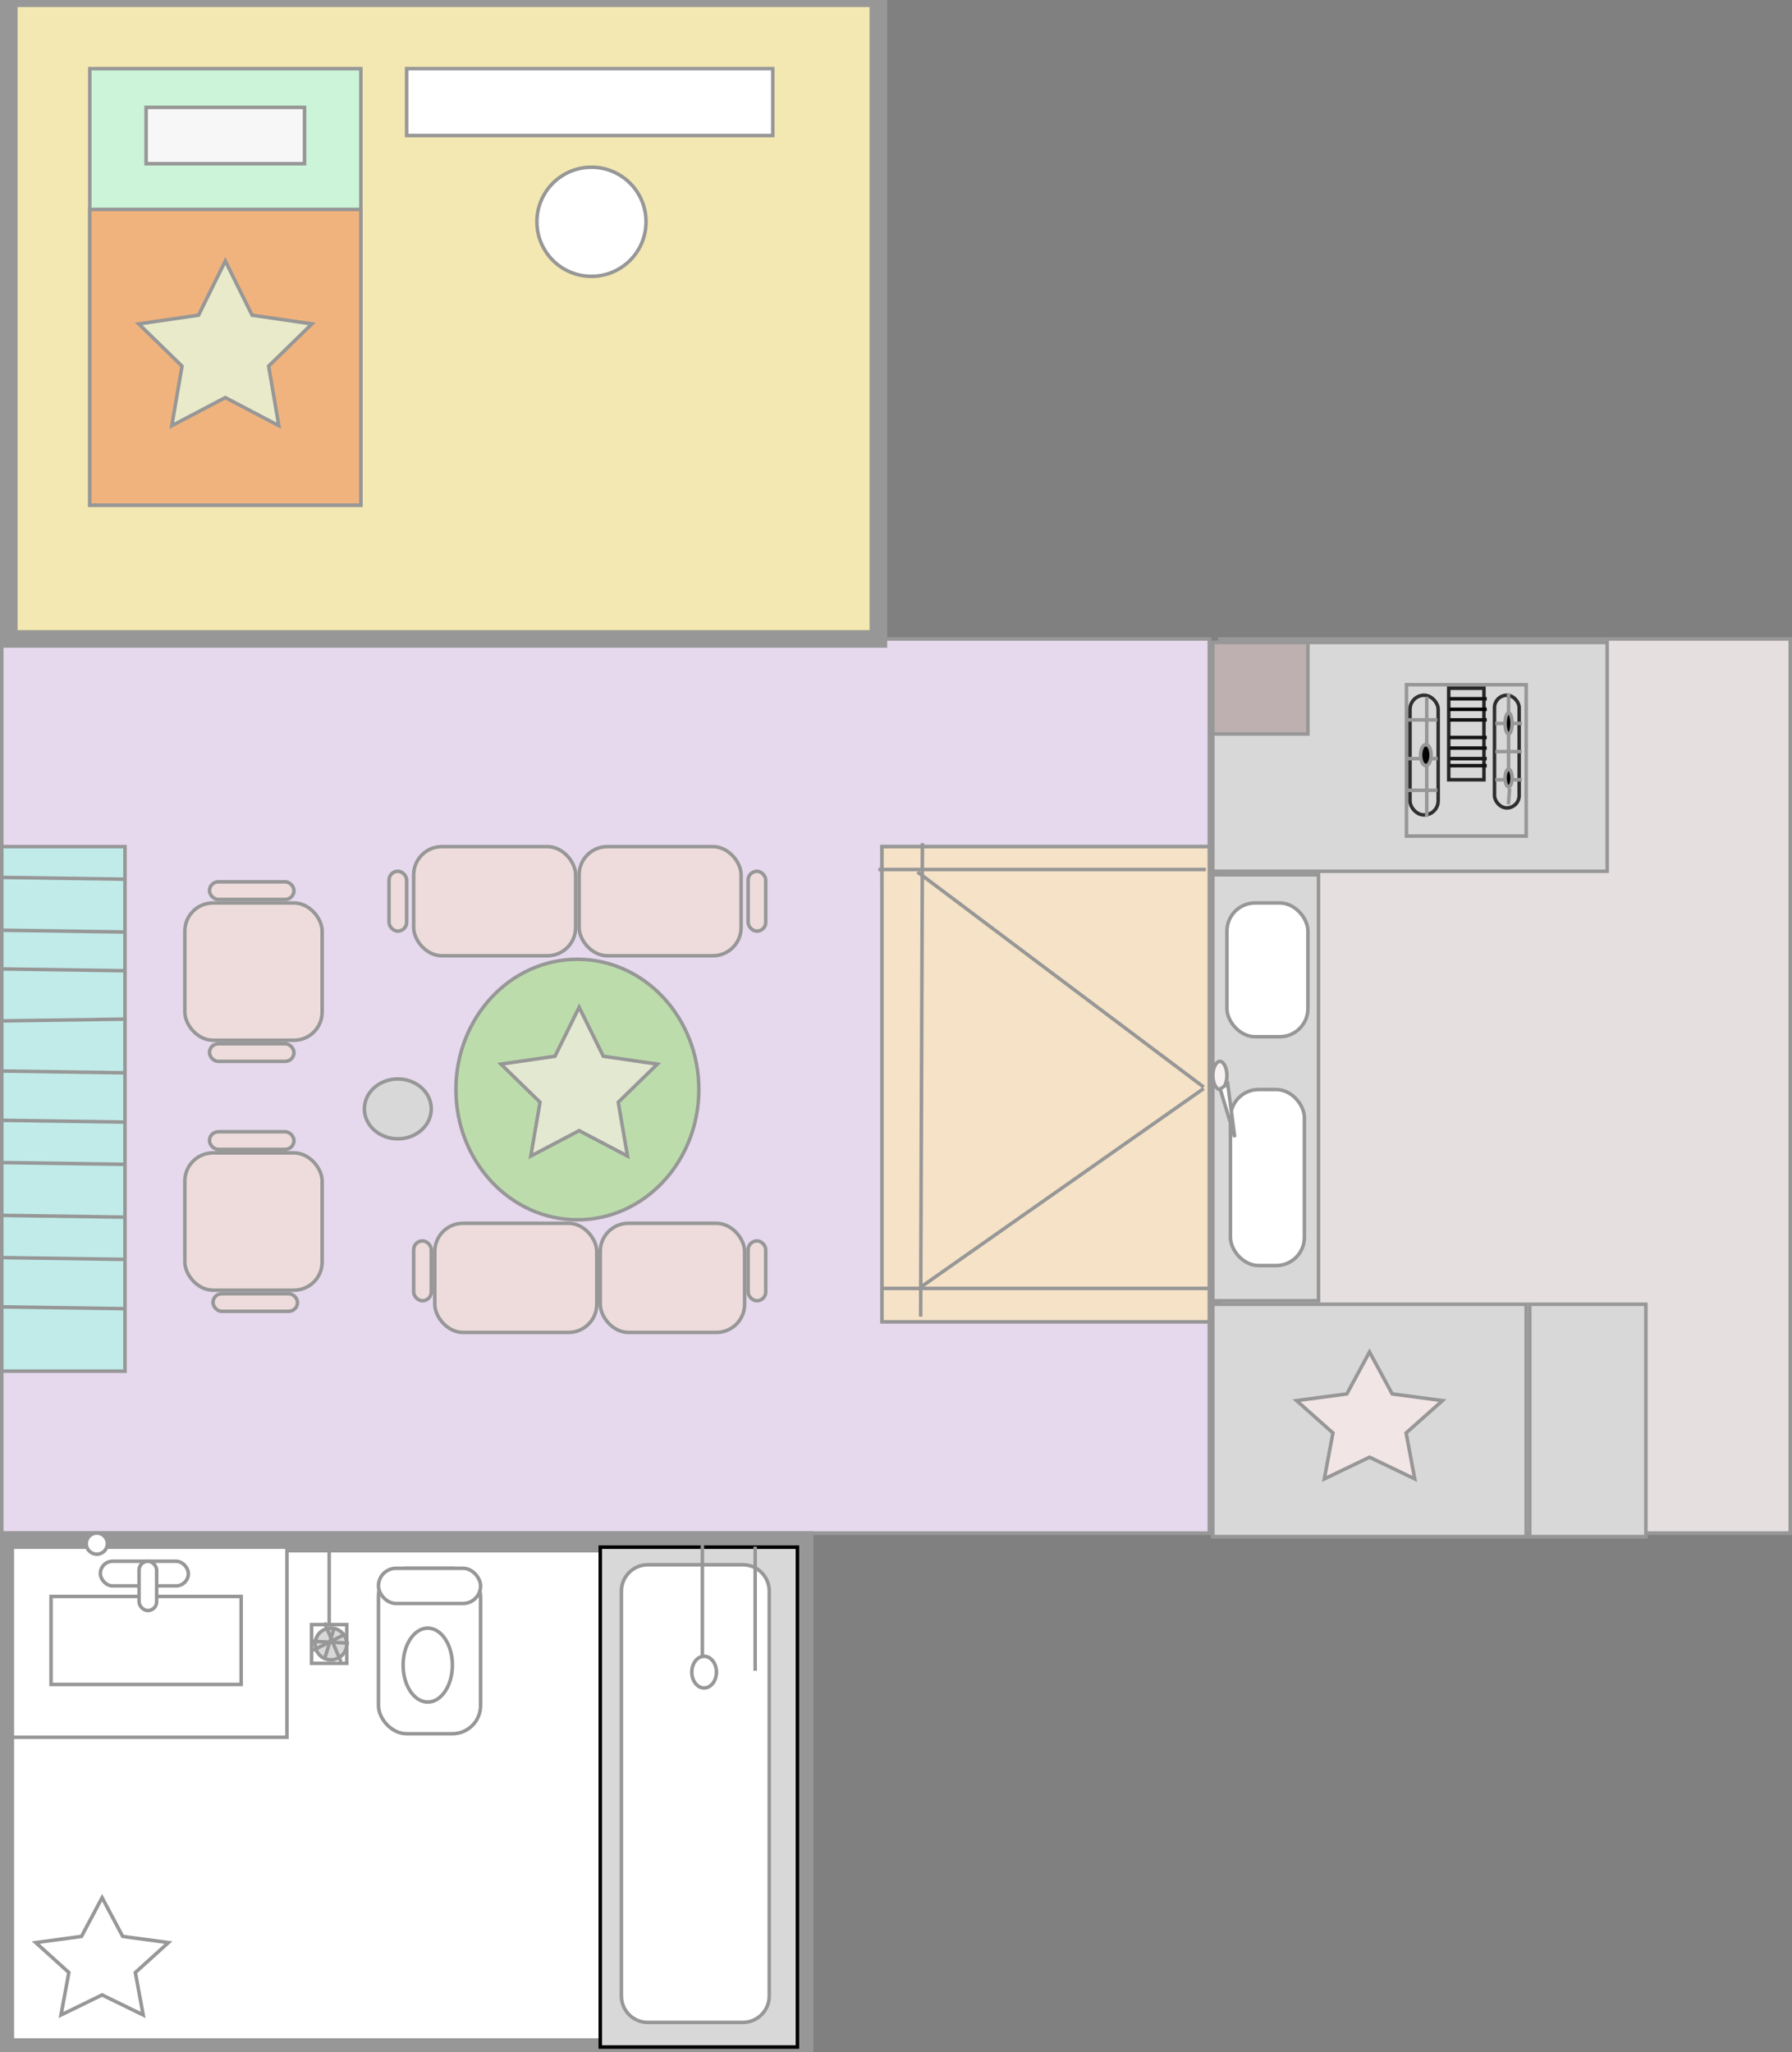 <?xml version="1.0" encoding="UTF-8"?>
<svg width="509px" height="583px" viewBox="0 0 509 583" version="1.1" xmlns="http://www.w3.org/2000/svg" xmlns:xlink="http://www.w3.org/1999/xlink">
    <rect x="0" y="0" width="509" height="583" fill="#808080" stroke="none"/>
    <!-- Generator: Sketch 64 (93537) - https://sketch.com -->
    <title>Slice</title>
    <desc>Created with Sketch.</desc>
    <g id="Page-1" stroke="none" stroke-width="1" fill="none" fill-rule="evenodd">
        <g id="1b1b_selection3" transform="translate(0, -1)">
            <rect id="Rectangle" stroke="#979797" fill="#E6D9ED" fill-rule="nonzero" x="0.5" y="182.5" width="343" height="254"></rect>
            <rect id="Rectangle" stroke="#979797" fill="#EEDCDC" fill-rule="nonzero" x="170.5" y="348.5" width="41" height="31" rx="8"></rect>
            <rect id="Rectangle" stroke="#979797" fill="#EEDCDC" fill-rule="nonzero" x="123.5" y="348.5" width="46" height="31" rx="8"></rect>
            <rect id="Rectangle" stroke="#979797" fill="#EEDCDC" fill-rule="nonzero" x="164.5" y="241.5" width="46" height="31" rx="8"></rect>
            <rect id="Rectangle" stroke="#979797" fill="#EEDCDC" fill-rule="nonzero" x="212.5" y="353.5" width="5" height="17" rx="2.5"></rect>
            <rect id="Rectangle" stroke="#979797" fill="#EEDCDC" fill-rule="nonzero" x="117.5" y="353.5" width="5" height="17" rx="2.5"></rect>
            <line x1="254.5" y1="253.5" x2="341.5" y2="253.5" id="Line" stroke="#979797" stroke-linecap="square"></line>
            <rect id="Rectangle" stroke="#979797" fill="#D8D8D8" fill-rule="nonzero" x="250.5" y="241.5" width="93" height="12"></rect>
            <rect id="Rectangle" stroke="#979797" fill="#EEDCDC" fill-rule="nonzero" x="212.5" y="248.5" width="5" height="17" rx="2.5"></rect>
            <rect id="Rectangle" stroke="#979797" fill="#EEDCDC" fill-rule="nonzero" x="110.5" y="248.5" width="5" height="17" rx="2.5"></rect>
            <rect id="Rectangle" stroke="#979797" fill="#EEDCDC" fill-rule="nonzero" x="60.5" y="368.5" width="24" height="5" rx="2.5"></rect>
            <rect id="Rectangle" stroke="#979797" fill="#EEDCDC" fill-rule="nonzero" x="59.5" y="322.5" width="24" height="5" rx="2.5"></rect>
            <rect id="Rectangle" stroke="#979797" fill="#EEDCDC" fill-rule="nonzero" x="59.5" y="297.5" width="24" height="5" rx="2.5"></rect>
            <rect id="Rectangle" stroke="#979797" fill="#EEDCDC" fill-rule="nonzero" x="52.5" y="257.5" width="39" height="39" rx="8"></rect>
            <rect id="Rectangle" stroke="#979797" fill="#EEDCDC" fill-rule="nonzero" x="59.5" y="251.5" width="24" height="5" rx="2.5"></rect>
            <rect id="Rectangle" stroke="#979797" fill="#EEDCDC" fill-rule="nonzero" x="52.5" y="328.5" width="39" height="39" rx="8"></rect>
            <ellipse id="Oval" stroke="#979797" fill="#BCDDAB" fill-rule="nonzero" cx="164" cy="310.5" rx="34.5" ry="37"></ellipse>
            <rect id="Rectangle" stroke="#979797" fill="#EEDCDC" fill-rule="nonzero" x="117.5" y="241.5" width="46" height="31" rx="8"></rect>
            <rect id="Rectangle" stroke="#979797" fill="#F5E2C7" fill-rule="nonzero" x="250.5" y="241.5" width="93" height="135"></rect>
            <line x1="261" y1="249" x2="341.5" y2="309.5" id="Line-2" stroke="#979797" stroke-linecap="square"></line>
            <line x1="250" y1="248" x2="342" y2="248" id="Line-2" stroke="#979797" stroke-linecap="square"></line>
            <line x1="261.716" y1="366.499" x2="341.5" y2="310.5" id="Line-2" stroke="#979797" stroke-linecap="square"></line>
            <line x1="262" y1="241" x2="261.5" y2="374.5" id="Line-2" stroke="#979797" stroke-linecap="square"></line>
            <line x1="251" y1="367" x2="343" y2="367" id="Line-2" stroke="#979797" stroke-linecap="square"></line>
            <rect id="Rectangle" stroke="#979797" fill="#C0EBE9" fill-rule="nonzero" x="0.5" y="241.5" width="35" height="149"></rect>
            <line x1="0.75" y1="372.25" x2="35.25" y2="372.75" id="Line-3" stroke="#979797" stroke-linecap="square"></line>
            <line x1="0.75" y1="358.25" x2="35.25" y2="358.75" id="Line-3" stroke="#979797" stroke-linecap="square"></line>
            <line x1="0.75" y1="346.25" x2="35.25" y2="346.75" id="Line-3" stroke="#979797" stroke-linecap="square"></line>
            <line x1="0.75" y1="331.25" x2="35.25" y2="331.75" id="Line-3" stroke="#979797" stroke-linecap="square"></line>
            <line x1="0.75" y1="319.25" x2="35.25" y2="319.75" id="Line-3" stroke="#979797" stroke-linecap="square"></line>
            <line x1="0.75" y1="305.25" x2="35.25" y2="305.75" id="Line-3" stroke="#979797" stroke-linecap="square"></line>
            <line x1="0.75" y1="250.25" x2="35.25" y2="250.75" id="Line-3" stroke="#979797" stroke-linecap="square"></line>
            <line x1="1" y1="291" x2="35.5" y2="290.5" id="Line-3" stroke="#979797" stroke-linecap="square"></line>
            <line x1="0.75" y1="276.25" x2="35.25" y2="276.75" id="Line-3" stroke="#979797" stroke-linecap="square"></line>
            <ellipse id="Oval" stroke="#979797" fill="#D8D8D8" fill-rule="nonzero" cx="113" cy="316" rx="9.5" ry="8.5"></ellipse>
            <line x1="0.75" y1="265.25" x2="35.25" y2="265.75" id="Line-3" stroke="#979797" stroke-linecap="square"></line>
            <rect id="Rectangle" stroke="#979797" stroke-width="6" fill="#FFFFFF" fill-rule="nonzero" x="1" y="439" width="227" height="144"></rect>
            <line x1="93.5" y1="440.371" x2="93.5" y2="462.629" id="Line-4" stroke="#979797" stroke-linecap="square"></line>
            <rect id="Rectangle" stroke="#979797" fill="#FFFFFF" fill-rule="nonzero" x="107.5" y="446.5" width="29" height="47" rx="8"></rect>
            <ellipse id="Oval" stroke="#979797" fill="#FFFFFF" fill-rule="nonzero" cx="121.5" cy="474" rx="7" ry="10.5"></ellipse>
            <rect id="Rectangle" stroke="#979797" fill="#FFFFFF" fill-rule="nonzero" x="107.5" y="446.5" width="29" height="10" rx="5"></rect>
            <circle id="Oval" stroke="#979797" fill="#D8D8D8" fill-rule="nonzero" cx="42" cy="449" r="2.5"></circle>
            <rect id="Rectangle" stroke="#000000" fill="#D8D8D8" fill-rule="nonzero" x="170.5" y="440.5" width="56" height="142"></rect>
            <line x1="41.5" y1="440.368" x2="41.5" y2="453.632" id="Line-2" stroke="#979797" stroke-linecap="square"></line>
            <ellipse id="Oval" stroke="#979797" fill="#D8D8D8" fill-rule="nonzero" cx="214" cy="480" rx="3.5" ry="4.5"></ellipse>
            <rect id="Rectangle" stroke="#979797" fill="#FFFFFF" fill-rule="nonzero" x="3.5" y="440.5" width="78" height="54"></rect>
            <rect id="Rectangle-2" stroke="#979797" fill="#FFFFFF" fill-rule="nonzero" x="14.5" y="454.5" width="54" height="25"></rect>
            <path d="M211,445.5 L184,445.5 C181.929,445.5 180.054,446.339 178.697,447.697 C177.339,449.054 176.5,450.929 176.5,453 L176.5,568 C176.5,570.071 177.339,571.946 178.697,573.303 C180.054,574.661 181.929,575.5 184,575.5 L211,575.5 C213.071,575.5 214.946,574.661 216.303,573.303 C217.661,571.946 218.5,570.071 218.5,568 L218.5,453 C218.5,450.929 217.661,449.054 216.303,447.697 C214.946,446.339 213.071,445.5 211,445.5 Z M27.5,436.5 C26.672,436.5 25.922,436.836 25.379,437.379 C24.836,437.922 24.5,438.672 24.5,439.5 C24.5,440.328 24.836,441.078 25.379,441.621 C25.922,442.164 26.672,442.5 27.5,442.5 C28.328,442.5 29.078,442.164 29.621,441.621 C30.164,441.078 30.5,440.328 30.5,439.5 C30.5,438.672 30.164,437.922 29.621,437.379 C29.078,436.836 28.328,436.5 27.5,436.5 Z" id="Rectangle-3" stroke="#979797" fill="#FFFFFF" fill-rule="nonzero"></path>
            <line x1="214.5" y1="440.375" x2="214.5" y2="475.625" id="Line" stroke="#979797" fill="#FFFFFF" fill-rule="nonzero"></line>
            <line x1="199.5" y1="439.381" x2="199.5" y2="470.619" id="Line-3" stroke="#979797" stroke-linecap="square"></line>
            <ellipse id="Oval" stroke="#979797" fill="#FFFFFF" fill-rule="nonzero" cx="200" cy="476" rx="3.5" ry="4.5"></ellipse>
            <rect id="Rectangle" stroke="#979797" fill="#FFFFFF" fill-rule="nonzero" x="28.5" y="444.5" width="25" height="7" rx="3.5"></rect>
            <rect id="Rectangle" stroke="#979797" fill="#FFFFFF" fill-rule="nonzero" x="39.5" y="444.5" width="5" height="14" rx="2.5"></rect>
            <rect id="Rectangle" stroke="#979797" fill="#FFFFFF" fill-rule="nonzero" x="88.5" y="462.5" width="10" height="11"></rect>
            <circle id="Oval" stroke="#979797" fill="#D8D8D8" fill-rule="nonzero" cx="94" cy="468" r="4.5"></circle>
            <line x1="89.385" y1="467.25" x2="98.615" y2="467.75" id="Line-5" stroke="#979797" stroke-linecap="square"></line>
            <line x1="92.357" y1="462.393" x2="96.643" y2="472.607" id="Line-6" stroke="#979797" stroke-linecap="square"></line>
            <line x1="92.375" y1="471.636" x2="94.625" y2="464.364" id="Line-7" stroke="#979797" stroke-linecap="square"></line>
            <line x1="89.375" y1="469.583" x2="97.625" y2="465.417" id="Line-8" stroke="#979797" stroke-linecap="square"></line>
            <rect id="Rectangle" stroke="#979797" fill="#E5DFDF" fill-rule="nonzero" x="346.5" y="182.5" width="162" height="254"></rect>
            <rect id="Rectangle" stroke="#979797" fill="#D8D8D8" fill-rule="nonzero" x="344.5" y="371.5" width="89" height="66"></rect>
            <line x1="350.238" y1="309.441" x2="359.762" y2="323.559" id="Line" stroke="#979797" stroke-linecap="square"></line>
            <rect id="Rectangle" stroke="#979797" fill="#D8D8D8" fill-rule="nonzero" x="344.5" y="249.5" width="30" height="121"></rect>
            <rect id="Rectangle-2" stroke="#979797" fill="#FFFFFF" fill-rule="nonzero" x="348.5" y="257.5" width="23" height="38" rx="8"></rect>
            <rect id="Rectangle" stroke="#979797" fill="#FFFFFF" fill-rule="nonzero" x="349.5" y="310.5" width="21" height="50" rx="8"></rect>
            <path d="M346.5,302.5 C346.266,302.5 346.045,302.591 345.843,302.742 C345.587,302.932 345.361,303.215 345.169,303.561 C344.751,304.313 344.5,305.354 344.5,306.5 C344.5,307.646 344.751,308.687 345.169,309.439 C345.361,309.785 345.587,310.068 345.843,310.258 C346.045,310.409 346.266,310.5 346.5,310.5 C346.734,310.5 346.955,310.409 347.157,310.258 C347.413,310.068 347.639,309.785 347.831,309.439 C348.249,308.687 348.5,307.646 348.5,306.5 C348.5,305.354 348.249,304.313 347.831,303.561 C347.639,303.215 347.413,302.932 347.157,302.742 C346.955,302.591 346.734,302.5 346.5,302.5 Z" id="Oval-2" stroke="#979797" fill="#F7F1F1" fill-rule="nonzero"></path>
            <polygon id="Triangle" stroke="#979797" fill="#FFFFFF" fill-rule="nonzero" points="348.727 308.879 346.584 310.365 350.71 324.008"></polygon>
            <rect id="Rectangle" stroke="#979797" fill="#D8D8D8" fill-rule="nonzero" x="344.5" y="183.5" width="112" height="65"></rect>
            <rect id="Rectangle" stroke="#979797" fill="#D8D8D8" fill-rule="nonzero" x="434.5" y="371.5" width="33" height="66"></rect>
            <rect id="Rectangle" stroke="#979797" fill="#D8D8D8" fill-rule="nonzero" x="411.5" y="198.5" width="10" height="25" rx="5"></rect>
            <rect id="Rectangle" stroke="#979797" fill="#D8D8D8" fill-rule="nonzero" x="399.5" y="195.5" width="34" height="43"></rect>
            <rect id="Rectangle" stroke="#282727" fill="#D8D8D8" fill-rule="nonzero" x="411.5" y="196.5" width="10" height="26"></rect>
            <line x1="412.208" y1="199.5" x2="421.792" y2="199.5" id="Line-3" stroke="#131313" stroke-linecap="square"></line>
            <line x1="412.208" y1="202.5" x2="421.792" y2="202.5" id="Line-4" stroke="#030202" stroke-linecap="square"></line>
            <line x1="412.208" y1="205.5" x2="421.792" y2="205.5" id="Line-5" stroke="#121212" stroke-linecap="square"></line>
            <line x1="412.208" y1="210.5" x2="421.792" y2="210.5" id="Line-6" stroke="#131313" stroke-linecap="square"></line>
            <line x1="412.208" y1="213.5" x2="421.792" y2="213.5" id="Line-7" stroke="#121212" stroke-linecap="square"></line>
            <line x1="412.208" y1="216.5" x2="421.792" y2="216.5" id="Line-8" stroke="#1E1D1D" stroke-linecap="square"></line>
            <line x1="412.208" y1="218.5" x2="421.792" y2="218.5" id="Line-9" stroke="#141414" stroke-linecap="square"></line>
            <rect id="Rectangle" stroke="#303030" fill="#D8D8D8" fill-rule="nonzero" x="400.5" y="198.5" width="8" height="34" rx="4"></rect>
            <rect id="Rectangle" stroke="#2F2E2E" fill="#D8D8D8" fill-rule="nonzero" x="424.5" y="198.5" width="7" height="32" rx="3.5"></rect>
            <ellipse id="Oval" stroke="#979797" fill="#000000" fill-rule="nonzero" cx="428.5" cy="206.5" rx="1" ry="3"></ellipse>
            <ellipse id="Oval" stroke="#979797" fill="#000000" fill-rule="nonzero" cx="428.5" cy="222" rx="1" ry="2.5"></ellipse>
            <ellipse id="Oval" stroke="#979797" fill="#020202" fill-rule="nonzero" cx="405" cy="215.5" rx="1.5" ry="3"></ellipse>
            <rect id="Rectangle" stroke="#979797" fill="#BEB0B0" fill-rule="nonzero" x="344.5" y="183.5" width="27" height="26"></rect>
            <line x1="400.222" y1="205.5" x2="407.778" y2="205.5" id="Line-10" stroke="#979797" stroke-linecap="square"></line>
            <line x1="400.222" y1="225.5" x2="407.778" y2="225.5" id="Line-11" stroke="#979797" stroke-linecap="square"></line>
            <line x1="405.25" y1="199.438" x2="405.25" y2="212.562" id="Line-12" stroke="#979797" stroke-linecap="square"></line>
            <line x1="405.25" y1="218.469" x2="405.25" y2="232.531" id="Line-13" stroke="#979797" stroke-linecap="square"></line>
            <line x1="400.3" y1="216.5" x2="402.7" y2="216.5" id="Line-14" stroke="#979797" stroke-linecap="square"></line>
            <line x1="407.167" y1="216.5" x2="407.833" y2="216.5" id="Line-15" stroke="#979797" stroke-linecap="square"></line>
            <line x1="425.2" y1="206.5" x2="426.8" y2="206.5" id="Line-16" stroke="#979797" stroke-linecap="square"></line>
            <line x1="430.167" y1="206.5" x2="431.833" y2="206.5" id="Line-17" stroke="#979797" stroke-linecap="square"></line>
            <line x1="425.2" y1="222.5" x2="426.8" y2="222.5" id="Line-18" stroke="#979797" stroke-linecap="square"></line>
            <line x1="430.2" y1="222.5" x2="431.8" y2="222.5" id="Line-19" stroke="#979797" stroke-linecap="square"></line>
            <line x1="428.5" y1="198.429" x2="428.5" y2="203.571" id="Line-20" stroke="#979797" stroke-linecap="square"></line>
            <line x1="428.5" y1="210.385" x2="428.5" y2="219.615" id="Line-21" stroke="#979797" stroke-linecap="square"></line>
            <line x1="428.75" y1="225.4" x2="428.5" y2="229" id="Line-22" stroke="#979797" stroke-linecap="square"></line>
            <line x1="425.219" y1="214.5" x2="431.781" y2="214.5" id="Line-23" stroke="#979797" stroke-linecap="square"></line>
            <rect id="Rectangle" stroke="#979797" fill="#E6D9ED" fill-rule="nonzero" x="0.5" y="182.5" width="343" height="254"></rect>
            <rect id="Rectangle" stroke="#979797" fill="#EEDCDC" fill-rule="nonzero" x="170.5" y="348.5" width="41" height="31" rx="8"></rect>
            <rect id="Rectangle" stroke="#979797" fill="#EEDCDC" fill-rule="nonzero" x="123.5" y="348.5" width="46" height="31" rx="8"></rect>
            <rect id="Rectangle" stroke="#979797" fill="#EEDCDC" fill-rule="nonzero" x="164.5" y="241.5" width="46" height="31" rx="8"></rect>
            <rect id="Rectangle" stroke="#979797" fill="#EEDCDC" fill-rule="nonzero" x="212.5" y="353.5" width="5" height="17" rx="2.5"></rect>
            <rect id="Rectangle" stroke="#979797" fill="#EEDCDC" fill-rule="nonzero" x="117.5" y="353.5" width="5" height="17" rx="2.5"></rect>
            <line x1="254.5" y1="253.5" x2="341.5" y2="253.5" id="Line" stroke="#979797" stroke-linecap="square"></line>
            <rect id="Rectangle" stroke="#979797" fill="#D8D8D8" fill-rule="nonzero" x="250.5" y="241.5" width="93" height="12"></rect>
            <rect id="Rectangle" stroke="#979797" fill="#EEDCDC" fill-rule="nonzero" x="212.5" y="248.5" width="5" height="17" rx="2.5"></rect>
            <rect id="Rectangle" stroke="#979797" fill="#EEDCDC" fill-rule="nonzero" x="110.5" y="248.5" width="5" height="17" rx="2.5"></rect>
            <rect id="Rectangle" stroke="#979797" fill="#EEDCDC" fill-rule="nonzero" x="60.5" y="368.5" width="24" height="5" rx="2.5"></rect>
            <rect id="Rectangle" stroke="#979797" fill="#EEDCDC" fill-rule="nonzero" x="59.5" y="322.5" width="24" height="5" rx="2.5"></rect>
            <rect id="Rectangle" stroke="#979797" fill="#EEDCDC" fill-rule="nonzero" x="59.5" y="297.5" width="24" height="5" rx="2.5"></rect>
            <rect id="Rectangle" stroke="#979797" fill="#EEDCDC" fill-rule="nonzero" x="52.5" y="257.5" width="39" height="39" rx="8"></rect>
            <rect id="Rectangle" stroke="#979797" fill="#EEDCDC" fill-rule="nonzero" x="59.5" y="251.5" width="24" height="5" rx="2.5"></rect>
            <rect id="Rectangle" stroke="#979797" fill="#EEDCDC" fill-rule="nonzero" x="52.5" y="328.5" width="39" height="39" rx="8"></rect>
            <ellipse id="Oval" stroke="#979797" fill="#BCDDAB" fill-rule="nonzero" cx="164" cy="310.5" rx="34.5" ry="37"></ellipse>
            <rect id="Rectangle" stroke="#979797" fill="#EEDCDC" fill-rule="nonzero" x="117.5" y="241.5" width="46" height="31" rx="8"></rect>
            <rect id="Rectangle" stroke="#979797" fill="#F5E2C7" fill-rule="nonzero" x="250.5" y="241.5" width="93" height="135"></rect>
            <line x1="261" y1="249" x2="341.5" y2="309.5" id="Line-2" stroke="#979797" stroke-linecap="square"></line>
            <line x1="250" y1="248" x2="342" y2="248" id="Line-2" stroke="#979797" stroke-linecap="square"></line>
            <line x1="261.716" y1="366.499" x2="341.5" y2="310.5" id="Line-2" stroke="#979797" stroke-linecap="square"></line>
            <line x1="262" y1="241" x2="261.5" y2="374.5" id="Line-2" stroke="#979797" stroke-linecap="square"></line>
            <line x1="251" y1="367" x2="343" y2="367" id="Line-2" stroke="#979797" stroke-linecap="square"></line>
            <rect id="Rectangle" stroke="#979797" fill="#C0EBE9" fill-rule="nonzero" x="0.5" y="241.5" width="35" height="149"></rect>
            <line x1="0.75" y1="372.25" x2="35.25" y2="372.75" id="Line-3" stroke="#979797" stroke-linecap="square"></line>
            <line x1="0.75" y1="358.25" x2="35.25" y2="358.75" id="Line-3" stroke="#979797" stroke-linecap="square"></line>
            <line x1="0.75" y1="346.25" x2="35.25" y2="346.75" id="Line-3" stroke="#979797" stroke-linecap="square"></line>
            <line x1="0.75" y1="331.25" x2="35.25" y2="331.75" id="Line-3" stroke="#979797" stroke-linecap="square"></line>
            <line x1="0.75" y1="319.25" x2="35.25" y2="319.75" id="Line-3" stroke="#979797" stroke-linecap="square"></line>
            <line x1="0.75" y1="305.25" x2="35.25" y2="305.75" id="Line-3" stroke="#979797" stroke-linecap="square"></line>
            <line x1="0.75" y1="250.25" x2="35.25" y2="250.75" id="Line-3" stroke="#979797" stroke-linecap="square"></line>
            <line x1="1" y1="291" x2="35.5" y2="290.5" id="Line-3" stroke="#979797" stroke-linecap="square"></line>
            <line x1="0.75" y1="276.25" x2="35.25" y2="276.75" id="Line-3" stroke="#979797" stroke-linecap="square"></line>
            <ellipse id="Oval" stroke="#979797" fill="#D8D8D8" fill-rule="nonzero" cx="113" cy="316" rx="9.5" ry="8.5"></ellipse>
            <line x1="0.75" y1="265.25" x2="35.25" y2="265.75" id="Line-3" stroke="#979797" stroke-linecap="square"></line>
            <rect id="Rectangle" stroke="#979797" stroke-width="6" fill="#FFFFFF" fill-rule="nonzero" x="1" y="439" width="227" height="144"></rect>
            <line x1="93.5" y1="440.371" x2="93.5" y2="462.629" id="Line-4" stroke="#979797" stroke-linecap="square"></line>
            <rect id="Rectangle" stroke="#979797" fill="#FFFFFF" fill-rule="nonzero" x="107.5" y="446.5" width="29" height="47" rx="8"></rect>
            <ellipse id="Oval" stroke="#979797" fill="#FFFFFF" fill-rule="nonzero" cx="121.5" cy="474" rx="7" ry="10.5"></ellipse>
            <rect id="Rectangle" stroke="#979797" fill="#FFFFFF" fill-rule="nonzero" x="107.5" y="446.5" width="29" height="10" rx="5"></rect>
            <circle id="Oval" stroke="#979797" fill="#D8D8D8" fill-rule="nonzero" cx="42" cy="449" r="2.5"></circle>
            <rect id="Rectangle" stroke="#000000" fill="#D8D8D8" fill-rule="nonzero" x="170.5" y="440.5" width="56" height="142"></rect>
            <line x1="41.5" y1="440.368" x2="41.5" y2="453.632" id="Line-2" stroke="#979797" stroke-linecap="square"></line>
            <ellipse id="Oval" stroke="#979797" fill="#D8D8D8" fill-rule="nonzero" cx="214" cy="480" rx="3.5" ry="4.5"></ellipse>
            <rect id="Rectangle" stroke="#979797" fill="#FFFFFF" fill-rule="nonzero" x="3.5" y="440.5" width="78" height="54"></rect>
            <rect id="Rectangle-2" stroke="#979797" fill="#FFFFFF" fill-rule="nonzero" x="14.5" y="454.5" width="54" height="25"></rect>
            <path d="M211,445.5 L184,445.5 C181.929,445.5 180.054,446.339 178.697,447.697 C177.339,449.054 176.5,450.929 176.5,453 L176.5,568 C176.5,570.071 177.339,571.946 178.697,573.303 C180.054,574.661 181.929,575.5 184,575.5 L211,575.5 C213.071,575.5 214.946,574.661 216.303,573.303 C217.661,571.946 218.5,570.071 218.5,568 L218.5,453 C218.5,450.929 217.661,449.054 216.303,447.697 C214.946,446.339 213.071,445.5 211,445.5 Z M27.5,436.5 C26.672,436.5 25.922,436.836 25.379,437.379 C24.836,437.922 24.5,438.672 24.5,439.5 C24.5,440.328 24.836,441.078 25.379,441.621 C25.922,442.164 26.672,442.5 27.5,442.5 C28.328,442.5 29.078,442.164 29.621,441.621 C30.164,441.078 30.5,440.328 30.5,439.5 C30.5,438.672 30.164,437.922 29.621,437.379 C29.078,436.836 28.328,436.5 27.5,436.5 Z" id="Rectangle-3" stroke="#979797" fill="#FFFFFF" fill-rule="nonzero"></path>
            <line x1="214.5" y1="440.375" x2="214.5" y2="475.625" id="Line" stroke="#979797" fill="#FFFFFF" fill-rule="nonzero"></line>
            <line x1="199.5" y1="439.381" x2="199.5" y2="470.619" id="Line-3" stroke="#979797" stroke-linecap="square"></line>
            <ellipse id="Oval" stroke="#979797" fill="#FFFFFF" fill-rule="nonzero" cx="200" cy="476" rx="3.5" ry="4.5"></ellipse>
            <rect id="Rectangle" stroke="#979797" fill="#FFFFFF" fill-rule="nonzero" x="28.5" y="444.5" width="25" height="7" rx="3.5"></rect>
            <rect id="Rectangle" stroke="#979797" fill="#FFFFFF" fill-rule="nonzero" x="39.5" y="444.5" width="5" height="14" rx="2.5"></rect>
            <rect id="Rectangle" stroke="#979797" fill="#FFFFFF" fill-rule="nonzero" x="88.5" y="462.5" width="10" height="11"></rect>
            <circle id="Oval" stroke="#979797" fill="#D8D8D8" fill-rule="nonzero" cx="94" cy="468" r="4.5"></circle>
            <line x1="89.385" y1="467.25" x2="98.615" y2="467.75" id="Line-5" stroke="#979797" stroke-linecap="square"></line>
            <line x1="92.357" y1="462.393" x2="96.643" y2="472.607" id="Line-6" stroke="#979797" stroke-linecap="square"></line>
            <line x1="92.375" y1="471.636" x2="94.625" y2="464.364" id="Line-7" stroke="#979797" stroke-linecap="square"></line>
            <line x1="89.375" y1="469.583" x2="97.625" y2="465.417" id="Line-8" stroke="#979797" stroke-linecap="square"></line>
            <rect id="Rectangle" stroke="#979797" fill="#E5DFDF" fill-rule="nonzero" x="346.5" y="182.5" width="162" height="254"></rect>
            <rect id="Rectangle" stroke="#979797" fill="#D8D8D8" fill-rule="nonzero" x="344.5" y="371.5" width="89" height="66"></rect>
            <line x1="350.238" y1="309.441" x2="359.762" y2="323.559" id="Line" stroke="#979797" stroke-linecap="square"></line>
            <rect id="Rectangle" stroke="#979797" fill="#D8D8D8" fill-rule="nonzero" x="344.5" y="249.5" width="30" height="121"></rect>
            <rect id="Rectangle-2" stroke="#979797" fill="#FFFFFF" fill-rule="nonzero" x="348.5" y="257.5" width="23" height="38" rx="8"></rect>
            <rect id="Rectangle" stroke="#979797" fill="#FFFFFF" fill-rule="nonzero" x="349.5" y="310.5" width="21" height="50" rx="8"></rect>
            <path d="M346.5,302.5 C346.266,302.5 346.045,302.591 345.843,302.742 C345.587,302.932 345.361,303.215 345.169,303.561 C344.751,304.313 344.5,305.354 344.5,306.5 C344.5,307.646 344.751,308.687 345.169,309.439 C345.361,309.785 345.587,310.068 345.843,310.258 C346.045,310.409 346.266,310.5 346.5,310.5 C346.734,310.5 346.955,310.409 347.157,310.258 C347.413,310.068 347.639,309.785 347.831,309.439 C348.249,308.687 348.5,307.646 348.5,306.5 C348.5,305.354 348.249,304.313 347.831,303.561 C347.639,303.215 347.413,302.932 347.157,302.742 C346.955,302.591 346.734,302.5 346.5,302.5 Z" id="Oval-2" stroke="#979797" fill="#F7F1F1" fill-rule="nonzero"></path>
            <polygon id="Triangle" stroke="#979797" fill="#FFFFFF" fill-rule="nonzero" points="348.727 308.879 346.584 310.365 350.71 324.008"></polygon>
            <rect id="Rectangle" stroke="#979797" fill="#D8D8D8" fill-rule="nonzero" x="344.5" y="183.5" width="112" height="65"></rect>
            <rect id="Rectangle" stroke="#979797" fill="#D8D8D8" fill-rule="nonzero" x="434.5" y="371.5" width="33" height="66"></rect>
            <rect id="Rectangle" stroke="#979797" fill="#D8D8D8" fill-rule="nonzero" x="411.5" y="198.5" width="10" height="25" rx="5"></rect>
            <rect id="Rectangle" stroke="#979797" fill="#D8D8D8" fill-rule="nonzero" x="399.5" y="195.5" width="34" height="43"></rect>
            <rect id="Rectangle" stroke="#282727" fill="#D8D8D8" fill-rule="nonzero" x="411.5" y="196.5" width="10" height="26"></rect>
            <line x1="412.208" y1="199.5" x2="421.792" y2="199.5" id="Line-3" stroke="#131313" stroke-linecap="square"></line>
            <line x1="412.208" y1="202.5" x2="421.792" y2="202.5" id="Line-4" stroke="#030202" stroke-linecap="square"></line>
            <line x1="412.208" y1="205.5" x2="421.792" y2="205.5" id="Line-5" stroke="#121212" stroke-linecap="square"></line>
            <line x1="412.208" y1="210.5" x2="421.792" y2="210.5" id="Line-6" stroke="#131313" stroke-linecap="square"></line>
            <line x1="412.208" y1="213.5" x2="421.792" y2="213.5" id="Line-7" stroke="#121212" stroke-linecap="square"></line>
            <line x1="412.208" y1="216.5" x2="421.792" y2="216.5" id="Line-8" stroke="#1E1D1D" stroke-linecap="square"></line>
            <line x1="412.208" y1="218.5" x2="421.792" y2="218.5" id="Line-9" stroke="#141414" stroke-linecap="square"></line>
            <rect id="Rectangle" stroke="#303030" fill="#D8D8D8" fill-rule="nonzero" x="400.5" y="198.5" width="8" height="34" rx="4"></rect>
            <rect id="Rectangle" stroke="#2F2E2E" fill="#D8D8D8" fill-rule="nonzero" x="424.5" y="198.5" width="7" height="32" rx="3.5"></rect>
            <ellipse id="Oval" stroke="#979797" fill="#000000" fill-rule="nonzero" cx="428.5" cy="206.5" rx="1" ry="3"></ellipse>
            <ellipse id="Oval" stroke="#979797" fill="#000000" fill-rule="nonzero" cx="428.5" cy="222" rx="1" ry="2.5"></ellipse>
            <ellipse id="Oval" stroke="#979797" fill="#020202" fill-rule="nonzero" cx="405" cy="215.5" rx="1.5" ry="3"></ellipse>
            <rect id="Rectangle" stroke="#979797" fill="#BEB0B0" fill-rule="nonzero" x="344.5" y="183.5" width="27" height="26"></rect>
            <line x1="400.222" y1="205.5" x2="407.778" y2="205.5" id="Line-10" stroke="#979797" stroke-linecap="square"></line>
            <line x1="400.222" y1="225.5" x2="407.778" y2="225.5" id="Line-11" stroke="#979797" stroke-linecap="square"></line>
            <line x1="405.25" y1="199.438" x2="405.25" y2="212.562" id="Line-12" stroke="#979797" stroke-linecap="square"></line>
            <line x1="405.25" y1="218.469" x2="405.25" y2="232.531" id="Line-13" stroke="#979797" stroke-linecap="square"></line>
            <line x1="400.3" y1="216.5" x2="402.7" y2="216.5" id="Line-14" stroke="#979797" stroke-linecap="square"></line>
            <line x1="407.167" y1="216.5" x2="407.833" y2="216.5" id="Line-15" stroke="#979797" stroke-linecap="square"></line>
            <line x1="425.2" y1="206.5" x2="426.8" y2="206.5" id="Line-16" stroke="#979797" stroke-linecap="square"></line>
            <line x1="430.167" y1="206.5" x2="431.833" y2="206.5" id="Line-17" stroke="#979797" stroke-linecap="square"></line>
            <line x1="425.2" y1="222.5" x2="426.8" y2="222.5" id="Line-18" stroke="#979797" stroke-linecap="square"></line>
            <line x1="430.2" y1="222.5" x2="431.8" y2="222.5" id="Line-19" stroke="#979797" stroke-linecap="square"></line>
            <line x1="428.5" y1="198.429" x2="428.5" y2="203.571" id="Line-20" stroke="#979797" stroke-linecap="square"></line>
            <line x1="428.5" y1="210.385" x2="428.5" y2="219.615" id="Line-21" stroke="#979797" stroke-linecap="square"></line>
            <line x1="428.75" y1="225.4" x2="428.5" y2="229" id="Line-22" stroke="#979797" stroke-linecap="square"></line>
            <line x1="425.219" y1="214.5" x2="431.781" y2="214.5" id="Line-23" stroke="#979797" stroke-linecap="square"></line>
            <rect id="Rectangle" stroke="#979797" stroke-width="5" fill="#F3E8B1" fill-rule="nonzero" x="2.5" y="0.5" width="247" height="182"></rect>
            <rect id="Rectangle" stroke="#979797" fill="#CBF4D8" fill-rule="nonzero" x="25.5" y="20.5" width="77" height="124"></rect>
            <rect id="Rectangle" stroke="#979797" fill="#F7F7F7" fill-rule="nonzero" x="41.5" y="31.5" width="45" height="16"></rect>
            <rect id="Rectangle" stroke="#979797" fill="#F1B37D" fill-rule="nonzero" x="25.5" y="60.5" width="77" height="84"></rect>
            <rect id="Rectangle" stroke="#979797" fill="#FFFFFF" fill-rule="nonzero" x="115.5" y="20.5" width="104" height="19"></rect>
            <circle id="Oval" stroke="#979797" fill="#FFFFFF" fill-rule="nonzero" cx="168" cy="64" r="15.5"></circle>
        </g>
        <path d="M389,384.051 L382.559,395.967 L368.273,397.863 L378.606,407.059 L376.155,420.111 L389,413.945 L401.845,420.111 L399.394,407.059 L409.727,397.863 L395.441,395.967 L389,384.051 Z" id="Star" stroke="#979797" fill="#F2E5E5"></path>
        <path d="M29,539.065 L23.149,550.073 L10.161,551.826 L19.556,560.329 L17.328,572.391 L29,566.694 L40.672,572.391 L38.444,560.329 L47.839,551.826 L34.851,550.073 L29,539.065 Z" id="Star" stroke="#979797" fill="#FFFFFF"></path>
        <path d="M64,74.13 L56.397,89.535 L39.396,92.006 L51.698,103.997 L48.794,120.929 L64,112.935 L79.206,120.929 L76.302,103.997 L88.604,92.006 L71.603,89.535 L64,74.13 Z" id="Star" stroke="#979797" fill="#E9EACA"></path>
        <path d="M164.5,286.13 L157.632,300.047 L142.274,302.278 L153.387,313.111 L150.763,328.407 L164.5,321.185 L178.237,328.407 L175.613,313.111 L186.726,302.278 L171.368,300.047 L164.5,286.13 Z" id="Star" stroke="#979797" fill="#E3E8D1"></path>
    </g>
</svg>